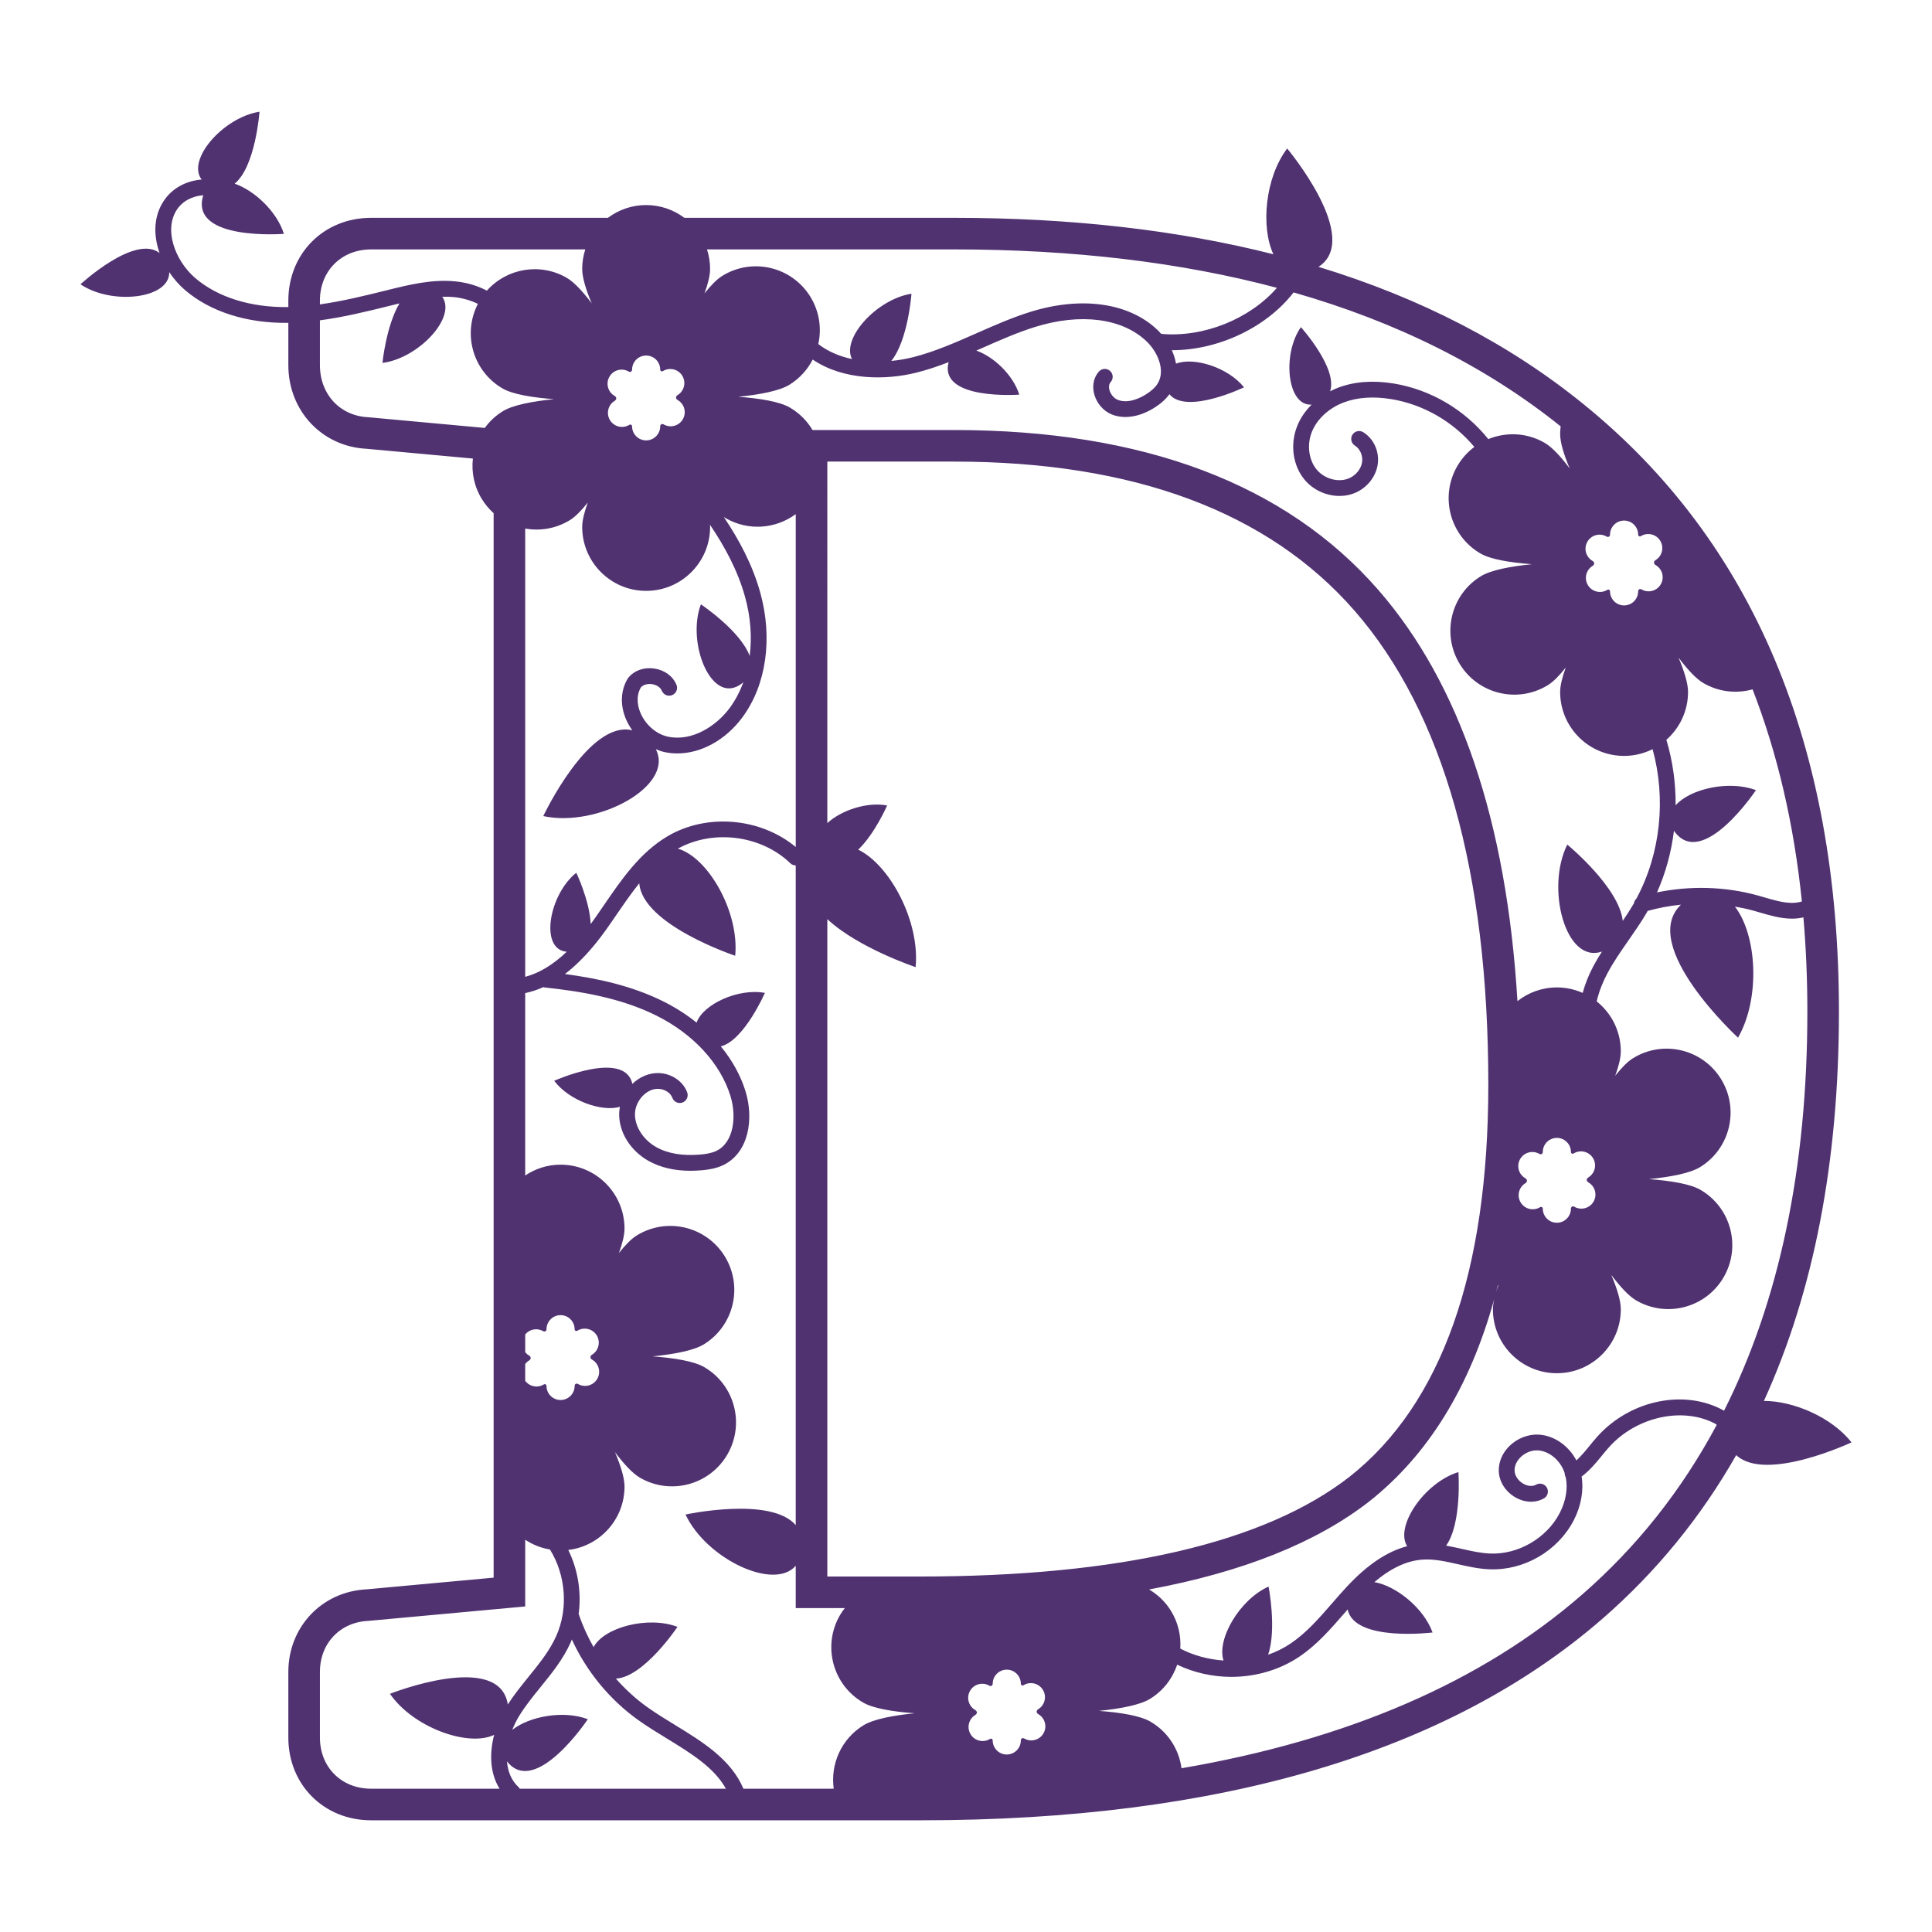 <?xml version="1.0" encoding="utf-8"?>
<!-- Designed by Vexels.com - 2020 All Rights Reserved - https://vexels.com/terms-and-conditions/  -->
<svg version="1.1" id="Layer_1" xmlns="http://www.w3.org/2000/svg" xmlns:xlink="http://www.w3.org/1999/xlink" x="0px" y="0px"
	 viewBox="0 0 1200 1200" enable-background="new 0 0 1200 1200" xml:space="preserve">
<path fill="#503271" d="M1095.598,870.145c30.988-67.994,46.604-148.8,46.604-241.791c0-165.076-53.349-292-158.566-377.246
	c-46.18-37.548-101.233-66.028-164.683-85.362c27.376-17.616-19.469-73.511-19.469-73.511
	c-13.795,18.229-16.434,48.943-8.553,65.688c-59.412-15.045-125.614-22.625-198.309-22.625H425.076
	c-6.628-4.96-14.829-7.933-23.745-7.933c-8.915,0-17.117,2.973-23.745,7.933H230.478c-29.294,0-51.384,22.089-51.384,51.382v4.028
	c-0.158,0.003-0.316,0.017-0.474,0.019c-23.031,0.275-43.418-6.112-57.312-17.994c-12.847-10.989-20.183-31.152-10.628-43.657
	c3.346-4.374,8.814-7.197,15.008-7.743c0.196-0.017,0.387-0.012,0.581-0.024c-0.089,0.277-0.193,0.531-0.272,0.823
	c-7.423,27.665,50.339,23.123,50.339,23.123c-4.386-14.002-18.352-26.947-30.589-31.182c13.005-10.638,15.432-44.682,15.432-44.682
	c-22.275,3.467-45.466,29.656-35.942,42.157c-0.139,0.011-0.276,0.004-0.415,0.017c-8.929,0.787-16.923,5.001-21.932,11.557
	c-7.569,9.903-7.877,22.466-3.784,34.016C83.741,145.301,50,176.574,50,176.574c19.155,13.043,55.441,9.223,55.121-7.558
	c2.789,4.18,6.104,7.997,9.814,11.169c15.697,13.432,38.351,20.665,63.805,20.349c0.118-0.001,0.235-0.012,0.353-0.014v26.252
	c0,28.324,20.836,50.568,48.557,51.969l66.064,6.075c-0.958,8.517,0.785,17.4,5.633,25.261c2.041,3.309,4.505,6.192,7.255,8.668
	v661.161l-78.933,7.26c-27.734,1.374-48.576,23.335-48.576,51.311v40.75c0,29.294,22.09,51.384,51.384,51.384h341.771
	c185.363,0,327.778-42.185,423.289-125.384c33.237-28.953,60.87-62.815,82.86-101.431c18.327,17.205,71.602-7.919,71.602-7.919
	C1137.569,880.06,1113.632,870.1,1095.598,870.145z M1070.848,876.202c-24.118-13.538-57.959-6.922-78.61,15.962
	c-1.759,1.947-3.429,3.997-5.098,6.05c-2.634,3.233-5.201,6.295-8.01,8.886c-4.799-9.17-13.852-15.536-23.506-16.044
	c-6.353-0.319-13.057,2.244-17.894,6.905c-4.482,4.319-6.902,9.839-6.813,15.541c0.105,6.602,4.07,12.949,10.353,16.563
	c5.798,3.339,12.406,3.572,17.654,0.629c2.362-1.325,3.205-4.313,1.88-6.675c-1.328-2.369-4.326-3.199-6.675-1.88
	c-2.209,1.239-5.188,1.025-7.972-0.575c-3.253-1.871-5.386-5.095-5.434-8.214c-0.048-2.956,1.306-5.912,3.812-8.326
	c2.915-2.806,6.905-4.39,10.57-4.173c7.212,0.378,14.239,6.335,16.761,14.178c-0.01,0.85,0.188,1.711,0.641,2.499
	c1.419,6.856,0.105,14.834-3.77,22.303c-8.016,15.439-25.626,25.818-43.137,25.093c-5.871-0.227-11.7-1.539-17.868-2.931
	c-3.123-0.703-6.292-1.41-9.506-1.982c9.901-13.918,7.62-45.671,7.62-45.671c-20.907,6.406-39.671,33.599-31.835,46.037
	c-12.419,3.231-24.738,11.506-37.41,25.1c-3.161,3.39-6.238,6.931-9.217,10.356c-8.23,9.463-16.001,18.401-25.789,24.997
	c-4.315,2.908-9.015,5.216-13.943,6.94c5.46-15.937,0.279-42.307,0.279-42.307c-18.082,8.067-32.34,32.836-27.976,45.903
	c-9.383-0.64-18.619-3.101-26.86-7.392c0.532-7.961-1.287-16.155-5.794-23.465c-3.496-5.669-8.212-10.096-13.573-13.261
	c58.03-10.772,103.793-29.025,136.698-54.643c36.573-28.888,62.518-70.98,77.681-125.754c-0.524,2.347-0.837,4.503-0.837,6.362
	c0,21.938,17.784,39.722,39.722,39.722c21.938,0,39.723-17.784,39.723-39.722c0-5.333-2.358-12.917-5.912-21.331
	c5.488,7.301,10.859,13.151,15.469,15.832c18.966,11.026,43.279,4.589,54.305-14.377c11.026-18.966,4.589-43.279-14.377-54.305
	c-6.323-3.677-18.518-5.655-31.962-6.66c13.412-1.355,25.552-3.649,31.778-7.489c18.673-11.516,24.475-35.988,12.959-54.66
	c-11.516-18.673-35.988-24.475-54.661-12.959c-3.395,2.094-7.172,5.979-11.074,10.911c2.149-5.911,3.474-11.164,3.474-15.154
	c0-12.572-5.857-23.76-14.973-31.039c1.583-6.961,4.355-13.108,6.578-17.295c3.783-7.126,8.348-13.683,13.179-20.625
	c3.882-5.576,7.895-11.343,11.426-17.385c0.172-0.294,0.315-0.603,0.484-0.898c6.731-1.876,13.653-3.164,20.659-3.859
	c-26.676,25.511,35.46,82.602,35.46,82.602c14.138-24.81,11.629-63.983-1.936-81.407c3.73,0.644,7.436,1.396,11.069,2.386
	c1.545,0.42,3.084,0.872,4.629,1.323c6.229,1.823,12.674,3.708,19.573,3.77c0.102,0,0.201,0.002,0.3,0.002
	c2.416,0,4.744-0.297,6.972-0.793c1.629,18.919,2.453,38.434,2.453,58.548C1122.587,725.058,1105.221,807.907,1070.848,876.202z
	 M461.738,1110.997c-7.649-18.229-25.375-29.123-42.607-39.664c-5.794-3.547-11.787-7.212-17.131-11.036
	c-7.145-5.114-13.66-11.082-19.457-17.681c17.374-0.868,38.257-32.149,38.257-32.149c-18.398-6.99-45.766,0.382-52.105,12.592
	c-3.653-6.437-6.769-13.178-9.117-20.201c-0.045-0.134-0.115-0.25-0.17-0.378c1.817-13.485-0.43-27.569-6.438-39.763
	c19.675-2.369,34.933-19.092,34.933-39.406c0-5.333-2.358-12.917-5.912-21.331c5.488,7.301,10.859,13.151,15.47,15.832
	c18.966,11.026,43.279,4.589,54.305-14.377c11.026-18.966,4.589-43.279-14.377-54.305c-6.324-3.677-18.518-5.655-31.962-6.66
	c13.413-1.355,25.551-3.649,31.778-7.489c18.673-11.516,24.475-35.988,12.959-54.66c-11.515-18.673-35.988-24.475-54.66-12.959
	c-3.396,2.094-7.172,5.979-11.075,10.911c2.149-5.911,3.474-11.164,3.474-15.154c0-21.938-17.785-39.722-39.723-39.722
	c-8.145,0-15.672,2.508-21.965,6.723V616.829c3.785-0.799,7.522-2.025,11.217-3.69c0.279,0.083,0.567,0.151,0.867,0.184
	c21.706,2.356,46.92,6.273,69.373,17.472c22.932,11.435,39.695,29.607,45.997,49.851c3.943,12.677,2.209,28.981-8.77,34.223
	c-3.087,1.472-6.691,1.954-9.811,2.232c-11.001,0.977-20.25-0.562-27.455-4.591c-8.115-4.546-13.437-12.891-13.242-20.77
	c0.192-8.106,7.349-15.71,14.478-15.432c3.933,0.093,7.611,2.433,8.744,5.561c0.926,2.544,3.742,3.863,6.283,2.937
	c2.544-0.923,3.86-3.735,2.937-6.283c-2.5-6.889-9.788-11.831-17.728-12.023c-6.121-0.145-11.9,2.467-16.319,6.7
	c-4.85-21.435-48.576-1.901-48.576-1.901c9.305,12.358,29.477,19.457,40.826,16.177c-0.246,1.318-0.419,2.657-0.453,4.024
	c-0.284,11.592,6.883,23.197,18.261,29.566c7.282,4.077,16.01,6.13,26.012,6.13c2.302,0,4.671-0.109,7.103-0.326
	c3.758-0.335,8.645-0.996,13.163-3.151c16.128-7.7,19.206-28.962,13.913-45.988c-3.074-9.87-8.311-19.274-15.31-27.792
	c14.551-3.767,27.356-33.233,27.356-33.233c-16.624-3.102-38.591,7.197-42.398,18.474c-6.207-4.971-13.116-9.413-20.635-13.164
	c-19.887-9.915-41.448-14.39-61.162-17.032c8.647-6.581,17.112-15.675,25.492-27.411c2.353-3.296,4.664-6.666,6.979-10.044
	c4.387-6.402,8.862-12.867,13.701-18.911c2.034,25.902,59.594,45.021,59.594,45.021c2.611-27.282-16.842-61.136-35.619-66.537
	c22.011-12.144,51.729-8.388,69.86,9.089c0.939,0.907,2.149,1.34,3.359,1.352v409.743c-15.46-18.063-68.453-6.589-68.453-6.589
	c12.878,27.442,54.944,47.617,68.453,31.814v26.31h30.48c-1.075,1.377-2.098,2.81-3.001,4.364
	c-11.026,18.966-4.59,43.279,14.376,54.305c6.324,3.677,18.519,5.655,31.963,6.66c-13.414,1.355-25.553,3.649-31.779,7.489
	c-13.853,8.543-20.574,24.212-18.437,39.358H461.738z M322.096,1110.023c-4.519-4.146-6.719-9.82-7.207-16.035
	c17.617,22.724,50.231-26.153,50.231-26.153c-15.154-5.758-36.39-1.768-46.952,6.64c1.207-3.086,2.687-6.074,4.397-8.846
	c3.815-6.187,8.597-12.09,13.226-17.798c6.857-8.46,13.951-17.211,18.603-27.574c0.287-0.639,0.524-1.298,0.789-1.946
	c9.101,19.821,23.368,37.26,41.11,49.961c5.632,4.029,11.777,7.79,17.721,11.426c15.144,9.266,29.57,18.123,36.854,31.299H322.805
	C322.586,1110.662,322.405,1110.306,322.096,1110.023z M326.217,847.225c0.638-0.85,1.427-1.608,2.386-2.199
	c1.369-0.844,1.35-2.303-0.041-3.112c-0.931-0.541-1.701-1.244-2.345-2.031v-11.039c2.669-3.263,7.365-4.221,11.127-2.035
	c1.014,0.59,2.102-0.036,2.102-1.209c0-4.825,3.911-8.736,8.736-8.736s8.736,3.911,8.736,8.736c0,0.877,0.925,1.393,1.671,0.933
	c4.107-2.533,9.489-1.257,12.021,2.85c2.533,4.107,1.257,9.489-2.85,12.021c-1.369,0.844-1.35,2.303,0.04,3.112
	c4.171,2.425,5.587,7.772,3.162,11.943c-2.425,4.171-7.772,5.587-11.943,3.162c-1.014-0.59-2.102,0.037-2.102,1.209
	c0,4.825-3.912,8.736-8.736,8.736s-8.736-3.911-8.736-8.736c0-0.877-0.925-1.393-1.672-0.933c-3.885,2.396-8.882,1.35-11.557-2.244
	V847.225z M504.776,223.322c18.972,12.903,45.17,12.976,64.572,8.087c6.779-1.707,13.385-3.957,19.86-6.458
	c-6.244,23.883,43.871,20.168,43.871,20.168c-3.786-12.273-15.988-23.653-26.673-27.357c1.36-0.598,2.718-1.197,4.068-1.793
	c10.49-4.634,21.335-9.424,32.302-12.855c28.269-8.838,54.17-5.544,69.287,8.816c7.071,6.719,11.93,18.204,7.008,26.253
	c-1.453,2.377-3.831,4.586-7.272,6.757c-3.052,1.922-10.874,6.102-17.565,3.395c-2.445-0.988-4.537-3.545-5.201-6.363
	c-0.316-1.342-0.428-3.247,0.849-4.693c1.791-2.03,1.596-5.13-0.434-6.921c-2.034-1.794-5.13-1.596-6.921,0.434
	c-3.113,3.529-4.221,8.427-3.039,13.434c1.405,5.951,5.648,11.009,11.068,13.201c2.611,1.057,5.45,1.576,8.422,1.576
	c5.762,0,12.02-1.96,18.057-5.769c4.063-2.565,7.089-5.335,9.305-8.39c10.577,12.938,46.338-4.279,46.338-4.279
	c-9.936-12.44-31.195-18.986-42.238-14.697c-0.493-2.851-1.392-5.665-2.611-8.362c0.078,0,0.155,0.006,0.233,0.006
	c28.752,0,58.589-14.152,75.411-35.881c64.271,18.354,119.719,46.123,165.874,83.181c-0.191,1.568-0.314,3.157-0.314,4.777
	c0,5.333,2.358,12.917,5.912,21.331c-5.488-7.301-10.859-13.151-15.47-15.832c-11.107-6.457-24.033-6.886-35.065-2.355
	c-14.566-18.184-35.833-30.83-58.912-34.555c-12.697-2.048-24.199-1.194-34.188,2.546c-1.791,0.671-3.499,1.462-5.163,2.313
	c4.896-14.321-18.136-39.853-18.136-39.853c-11.791,16.824-8.591,49.258,6.672,48.121c-3.946,3.919-7.063,8.47-9.034,13.484
	c-4.409,11.206-2.685,24.097,4.39,32.84c5.402,6.68,13.75,10.411,21.926,10.411c3.639,0,7.241-0.737,10.535-2.284
	c6.988-3.277,12.042-9.822,13.191-17.081c1.261-7.98-2.324-16.103-8.926-20.216c-2.289-1.429-5.315-0.734-6.755,1.568
	c-1.43,2.299-0.728,5.323,1.571,6.755c3.196,1.994,5.057,6.351,4.425,10.361c-0.639,4.027-3.649,7.849-7.668,9.736
	c-6.631,3.106-15.707,0.729-20.675-5.416c-4.814-5.952-5.976-15.228-2.889-23.083c3.177-8.069,10.644-14.974,19.975-18.469
	c8.371-3.133,18.191-3.825,29.186-2.048c20.163,3.254,38.785,14.103,51.803,29.741c-4.166,3.108-7.789,7.086-10.566,11.863
	c-11.026,18.966-4.59,43.279,14.376,54.305c6.325,3.677,18.519,5.655,31.963,6.66c-13.413,1.355-25.552,3.649-31.779,7.489
	c-18.673,11.516-24.474,35.988-12.959,54.66c11.516,18.672,35.988,24.474,54.661,12.959c3.395-2.094,7.172-5.979,11.075-10.911
	c-2.149,5.911-3.474,11.165-3.474,15.154c0,21.938,17.784,39.722,39.722,39.722c6.367,0,12.363-1.536,17.698-4.199
	c8.455,30.702,5.039,64.744-10.034,92.799c-0.779,0.729-1.296,1.689-1.479,2.74c-0.167,0.293-0.31,0.598-0.48,0.889
	c-2.026,3.465-4.266,6.885-6.552,10.255c-2.175-20.899-34.449-47.413-34.449-47.413c-13.53,27.156-1.038,74.371,21.563,66.423
	c-1.881,2.962-3.708,5.975-5.365,9.096c-2.965,5.585-5.13,11.149-6.629,16.606c-4.907-2.169-10.323-3.397-16.033-3.397
	c-9.255,0-17.737,3.196-24.48,8.506c-6.703-111.452-35.682-197.225-86.422-255.404c-57.478-65.903-146.121-99.319-263.468-99.319
	h-87.945c-3.339-5.607-8.095-10.475-14.137-13.988c-6.324-3.677-18.518-5.655-31.962-6.66c13.413-1.355,25.551-3.649,31.778-7.489
	C496.74,235.011,501.579,229.54,504.776,223.322z M1029.199,554.287c5.399-12.141,8.912-25.097,10.525-38.319
	c0.155,0.227,0.28,0.452,0.45,0.679c17.56,23.49,50.478-25.863,50.478-25.863c-16.733-6.358-40.887-0.833-49.891,9.405
	c0.11-13.757-1.783-27.524-5.746-40.662c8.237-7.278,13.459-17.891,13.459-29.746c0-5.333-2.358-12.917-5.912-21.331
	c5.488,7.301,10.859,13.151,15.469,15.832c9.617,5.591,20.592,6.649,30.521,3.892c15.509,39.89,25.728,83.851,30.63,131.754
	c-1.998,0.568-4.08,0.864-6.042,0.864c-0.064,0-0.128-0.002-0.188-0.002c-5.542-0.049-11.062-1.665-16.911-3.376
	c-1.599-0.468-3.199-0.937-4.802-1.373C1071.238,550.595,1049.595,550.058,1029.199,554.287z M989.133,348.384
	c-4.171-2.425-5.586-7.772-3.161-11.943c2.425-4.171,7.772-5.587,11.943-3.162c1.014,0.59,2.102-0.037,2.102-1.209
	c0-4.825,3.911-8.736,8.735-8.736c4.825,0,8.736,3.911,8.736,8.736c0,0.877,0.925,1.393,1.672,0.933
	c4.107-2.533,9.489-1.257,12.021,2.85c2.533,4.107,1.257,9.489-2.85,12.021c-1.37,0.844-1.35,2.303,0.04,3.112
	c4.171,2.425,5.587,7.772,3.162,11.943c-2.425,4.171-7.772,5.587-11.943,3.162c-1.014-0.59-2.102,0.037-2.102,1.209
	c0,4.825-3.911,8.736-8.736,8.736c-4.825,0-8.735-3.911-8.735-8.736c0-0.877-0.925-1.394-1.672-0.933
	c-4.106,2.533-9.488,1.257-12.021-2.85c-2.532-4.107-1.256-9.489,2.85-12.021C990.543,350.652,990.524,349.193,989.133,348.384z
	 M947.373,731.819c-4.171-2.425-5.586-7.772-3.161-11.943c2.425-4.171,7.772-5.587,11.943-3.162c1.014,0.59,2.102-0.036,2.102-1.209
	c0-4.825,3.911-8.736,8.735-8.736c4.825,0,8.736,3.911,8.736,8.736c0,0.877,0.925,1.394,1.672,0.933
	c4.107-2.533,9.489-1.257,12.021,2.85c2.533,4.107,1.257,9.489-2.85,12.021c-1.37,0.844-1.35,2.303,0.04,3.112
	c4.171,2.425,5.587,7.772,3.162,11.943c-2.425,4.171-7.772,5.587-11.943,3.162c-1.014-0.59-2.102,0.036-2.102,1.209
	c0,4.825-3.911,8.736-8.736,8.736c-4.825,0-8.735-3.911-8.735-8.736c0-0.877-0.925-1.394-1.672-0.933
	c-4.106,2.533-9.488,1.257-12.021-2.85c-2.532-4.107-1.256-9.489,2.85-12.021C948.783,734.086,948.764,732.628,947.373,731.819z
	 M930.745,798.062c-0.516,1.42-0.979,2.797-1.393,4.133c0.31-1.183,0.621-2.365,0.921-3.56
	C930.431,798.439,930.586,798.262,930.745,798.062z M570.933,979.207h-57.064V570.898c19.262,17.973,54.841,29.795,54.841,29.795
	c2.728-28.512-16.036-63.45-35.647-72.968c10.244-9.721,17.948-27.442,17.948-27.442c-12.788-2.386-28.727,3.162-37.143,10.98V286.7
	h78.753c111.428,0,195.098,31.154,248.685,92.597c55.149,63.234,83.112,162.287,83.112,294.409
	c0,116.426-28.985,198.354-86.151,243.509C785.468,958.321,695.487,979.207,570.933,979.207z M605.698,1062.104
	c-4.171-2.425-5.587-7.772-3.162-11.943c2.425-4.171,7.772-5.587,11.943-3.162c1.014,0.59,2.102-0.036,2.102-1.209
	c0-4.825,3.911-8.736,8.736-8.736s8.736,3.911,8.736,8.736c0,0.877,0.925,1.394,1.671,0.933c4.107-2.533,9.489-1.257,12.021,2.85
	c2.533,4.107,1.257,9.489-2.85,12.021c-1.369,0.844-1.35,2.303,0.04,3.112c4.171,2.425,5.587,7.772,3.162,11.943
	c-2.425,4.171-7.772,5.587-11.943,3.162c-1.014-0.59-2.102,0.036-2.102,1.209c0,4.825-3.912,8.736-8.736,8.736
	s-8.736-3.911-8.736-8.736c0-0.877-0.925-1.393-1.672-0.933c-4.106,2.533-9.489,1.257-12.021-2.85
	c-2.532-4.107-1.257-9.489,2.85-12.021C607.108,1064.372,607.09,1062.913,605.698,1062.104z M793.122,178.77
	c-16.823,19.314-45.499,31.011-71.871,28.607c-0.785-0.89-1.589-1.755-2.434-2.557c-17.731-16.847-47.252-20.986-78.966-11.067
	c-11.499,3.595-22.603,8.5-33.339,13.244c-12.783,5.648-26.003,11.488-39.558,14.901c-4.167,1.049-8.688,1.838-13.368,2.294
	c10.483-12.878,12.542-41.756,12.542-41.756c-21.368,3.326-43.589,27.564-36.959,40.569c-7.597-1.622-14.802-4.589-20.902-9.293
	c2.153-9.73,0.693-20.271-4.952-29.424c-11.515-18.673-35.988-24.475-54.66-12.959c-3.396,2.094-7.172,5.979-11.075,10.911
	c2.149-5.911,3.474-11.164,3.474-15.154c0-4.25-0.683-8.336-1.919-12.175h153.487C666.582,154.912,733.52,162.913,793.122,178.77z
	 M381.712,245.882c-4.171-2.425-5.587-7.772-3.162-11.943c2.425-4.171,7.772-5.587,11.944-3.162c1.014,0.59,2.102-0.037,2.102-1.209
	c0-4.825,3.911-8.736,8.736-8.736s8.736,3.911,8.736,8.736c0,0.877,0.925,1.394,1.671,0.933c4.107-2.533,9.489-1.257,12.021,2.85
	c2.533,4.107,1.257,9.489-2.85,12.021c-1.369,0.844-1.35,2.303,0.04,3.112c4.171,2.425,5.587,7.772,3.162,11.943
	c-2.425,4.171-7.772,5.587-11.944,3.162c-1.014-0.59-2.102,0.036-2.102,1.209c0,4.825-3.912,8.736-8.736,8.736
	s-8.736-3.911-8.736-8.736c0-0.877-0.925-1.394-1.672-0.933c-4.106,2.533-9.489,1.257-12.021-2.85
	c-2.532-4.107-1.257-9.489,2.85-12.021C383.122,248.149,383.103,246.69,381.712,245.882z M198.708,186.68
	c0-18.407,13.361-31.767,31.77-31.767h133.049c-1.235,3.839-1.918,7.925-1.918,12.175c0,5.333,2.358,12.917,5.912,21.331
	c-5.488-7.301-10.859-13.151-15.47-15.832c-16.622-9.664-37.35-5.91-49.642,7.934c-5.739-3.015-12.338-5.022-19.395-5.735
	c-14.615-1.48-28.981,2.083-41.665,5.228l-1.507,0.375c-13.483,3.345-27.277,6.729-41.133,8.68V186.68z M229,259.168
	c-17.641-0.71-30.292-14.114-30.292-32.396v-27.805c14.776-1.979,29.306-5.541,43.496-9.061l1.507-0.374
	c1.444-0.358,2.913-0.722,4.4-1.083c-8.262,13.865-10.562,36.968-10.562,36.968c22.351-2.839,46.254-28.339,37.128-41.11
	c2.458-0.05,4.913-0.013,7.347,0.233c4.709,0.477,9.946,1.848,14.81,4.191c-9.657,18.686-3.097,41.846,15.289,52.535
	c6.324,3.677,18.519,5.654,31.963,6.66c-13.414,1.355-25.553,3.649-31.779,7.489c-4.519,2.786-8.265,6.343-11.213,10.381
	L229,259.168z M354.009,323.036c3.396-2.094,7.172-5.979,11.075-10.911c-2.149,5.911-3.474,11.165-3.474,15.154
	c0,21.938,17.784,39.722,39.722,39.722c21.938,0,39.723-17.784,39.723-39.722c0-0.43-0.04-0.897-0.07-1.356
	c9.05,13.387,17.222,28.346,21.786,44.811c3.47,12.513,4.368,25.081,2.863,36.728c-5.644-15.644-30.295-32.098-30.295-32.098
	c-9.075,23.875,6.611,63.236,25.253,49.304c0.411-0.307,0.75-0.63,1.117-0.947c-2.116,5.799-4.922,11.185-8.449,15.961
	c-8.265,11.201-23.34,21.072-38.396,17.873c-7.126-1.513-13.788-7.228-16.974-14.558c-1.462-3.365-3.355-9.874,0.163-16.057
	c1.781-1.946,4.683-2.324,6.889-2.002c2.279,0.33,5.095,1.599,6.171,4.169c1.044,2.498,3.92,3.678,6.414,2.632
	c2.5-1.044,3.678-3.917,2.634-6.415c-2.254-5.392-7.416-9.166-13.811-10.093c-6.385-0.932-12.416,1.223-16.106,5.753
	c-0.15,0.18-0.284,0.37-0.402,0.571c-4.415,7.338-4.76,16.579-0.948,25.35c1.039,2.389,2.353,4.623,3.852,6.701
	c-27.09-6.631-55.307,53.284-55.307,53.284c33.658,7.338,81.78-18.688,69.891-41.544c1.788,0.756,3.614,1.401,5.498,1.802
	c2.595,0.551,5.236,0.819,7.892,0.819c14.737,0,29.955-8.267,40.433-22.461c14.807-20.057,18.944-48.989,11.068-77.394
	c-4.831-17.421-13.301-33.078-22.666-47.023c0.354,0.236,0.712,0.489,1.058,0.69c14.153,8.228,31.278,6.722,43.643-2.449v206.765
	c-21.808-18.136-55.217-21.166-79.707-6.636c-17.08,10.136-28.365,26.601-39.277,42.526c-2.279,3.325-4.552,6.642-6.87,9.889
	c-0.51,0.714-1.018,1.383-1.528,2.075c-0.496-14.161-8.923-31.862-8.923-31.862c-16.901,13.386-23.073,47.612-5.95,49.063
	c-8.518,8.113-17.071,13.268-25.782,15.567V328.293C335.486,329.943,345.365,328.367,354.009,323.036z M198.708,1079.227v-40.75
	c0-17.913,12.656-31.046,30.302-31.737l97.207-8.941v-41.448c4.55,3.035,9.756,5.128,15.367,6.07
	c9.851,15.86,11.528,36.75,3.865,53.819c-4.128,9.194-10.516,17.073-17.278,25.415c-4.38,5.404-8.867,10.999-12.765,17.018
	c-5.159-33.62-73.195-6.621-73.195-6.621c14.391,20.899,48.54,33.245,64.717,25.499c-3.066,11.662-2.589,23.956,3.367,33.446
	h-79.818C212.07,1110.997,198.708,1097.636,198.708,1079.227z M982.654,990.438c-62.142,54.132-145.488,90.18-248.791,107.849
	c-1.594-11.7-8.335-22.57-19.337-28.967c-6.324-3.677-18.518-5.655-31.962-6.66c13.413-1.355,25.551-3.649,31.778-7.489
	c8.241-5.082,13.965-12.69,16.81-21.207c10.467,4.992,22.037,7.57,33.634,7.57c14.906,0,29.808-4.16,42.288-12.569
	c10.861-7.32,19.426-17.169,27.711-26.696c0.749-0.861,1.519-1.735,2.279-2.606c4.187,20.349,52.74,14.302,52.74,14.302
	c-5.607-15.401-22.818-29.001-36.149-31.284c10.271-8.708,20.132-13.317,29.904-13.975c7.158-0.504,14.389,1.137,22.015,2.854
	c6.331,1.427,12.875,2.902,19.65,3.164c21.444,0.83,42.361-11.384,52.216-30.377c4.627-8.912,6.312-18.569,4.934-27.234
	c4.862-3.631,8.7-8.204,12.369-12.71c1.564-1.922,3.129-3.847,4.773-5.67c17.367-19.241,46.668-25.208,66.621-14.002
	c-0.018,0.162,0.037,0.325,0.035,0.489C1044.508,925.667,1016.666,960.811,982.654,990.438z"/>
</svg>
